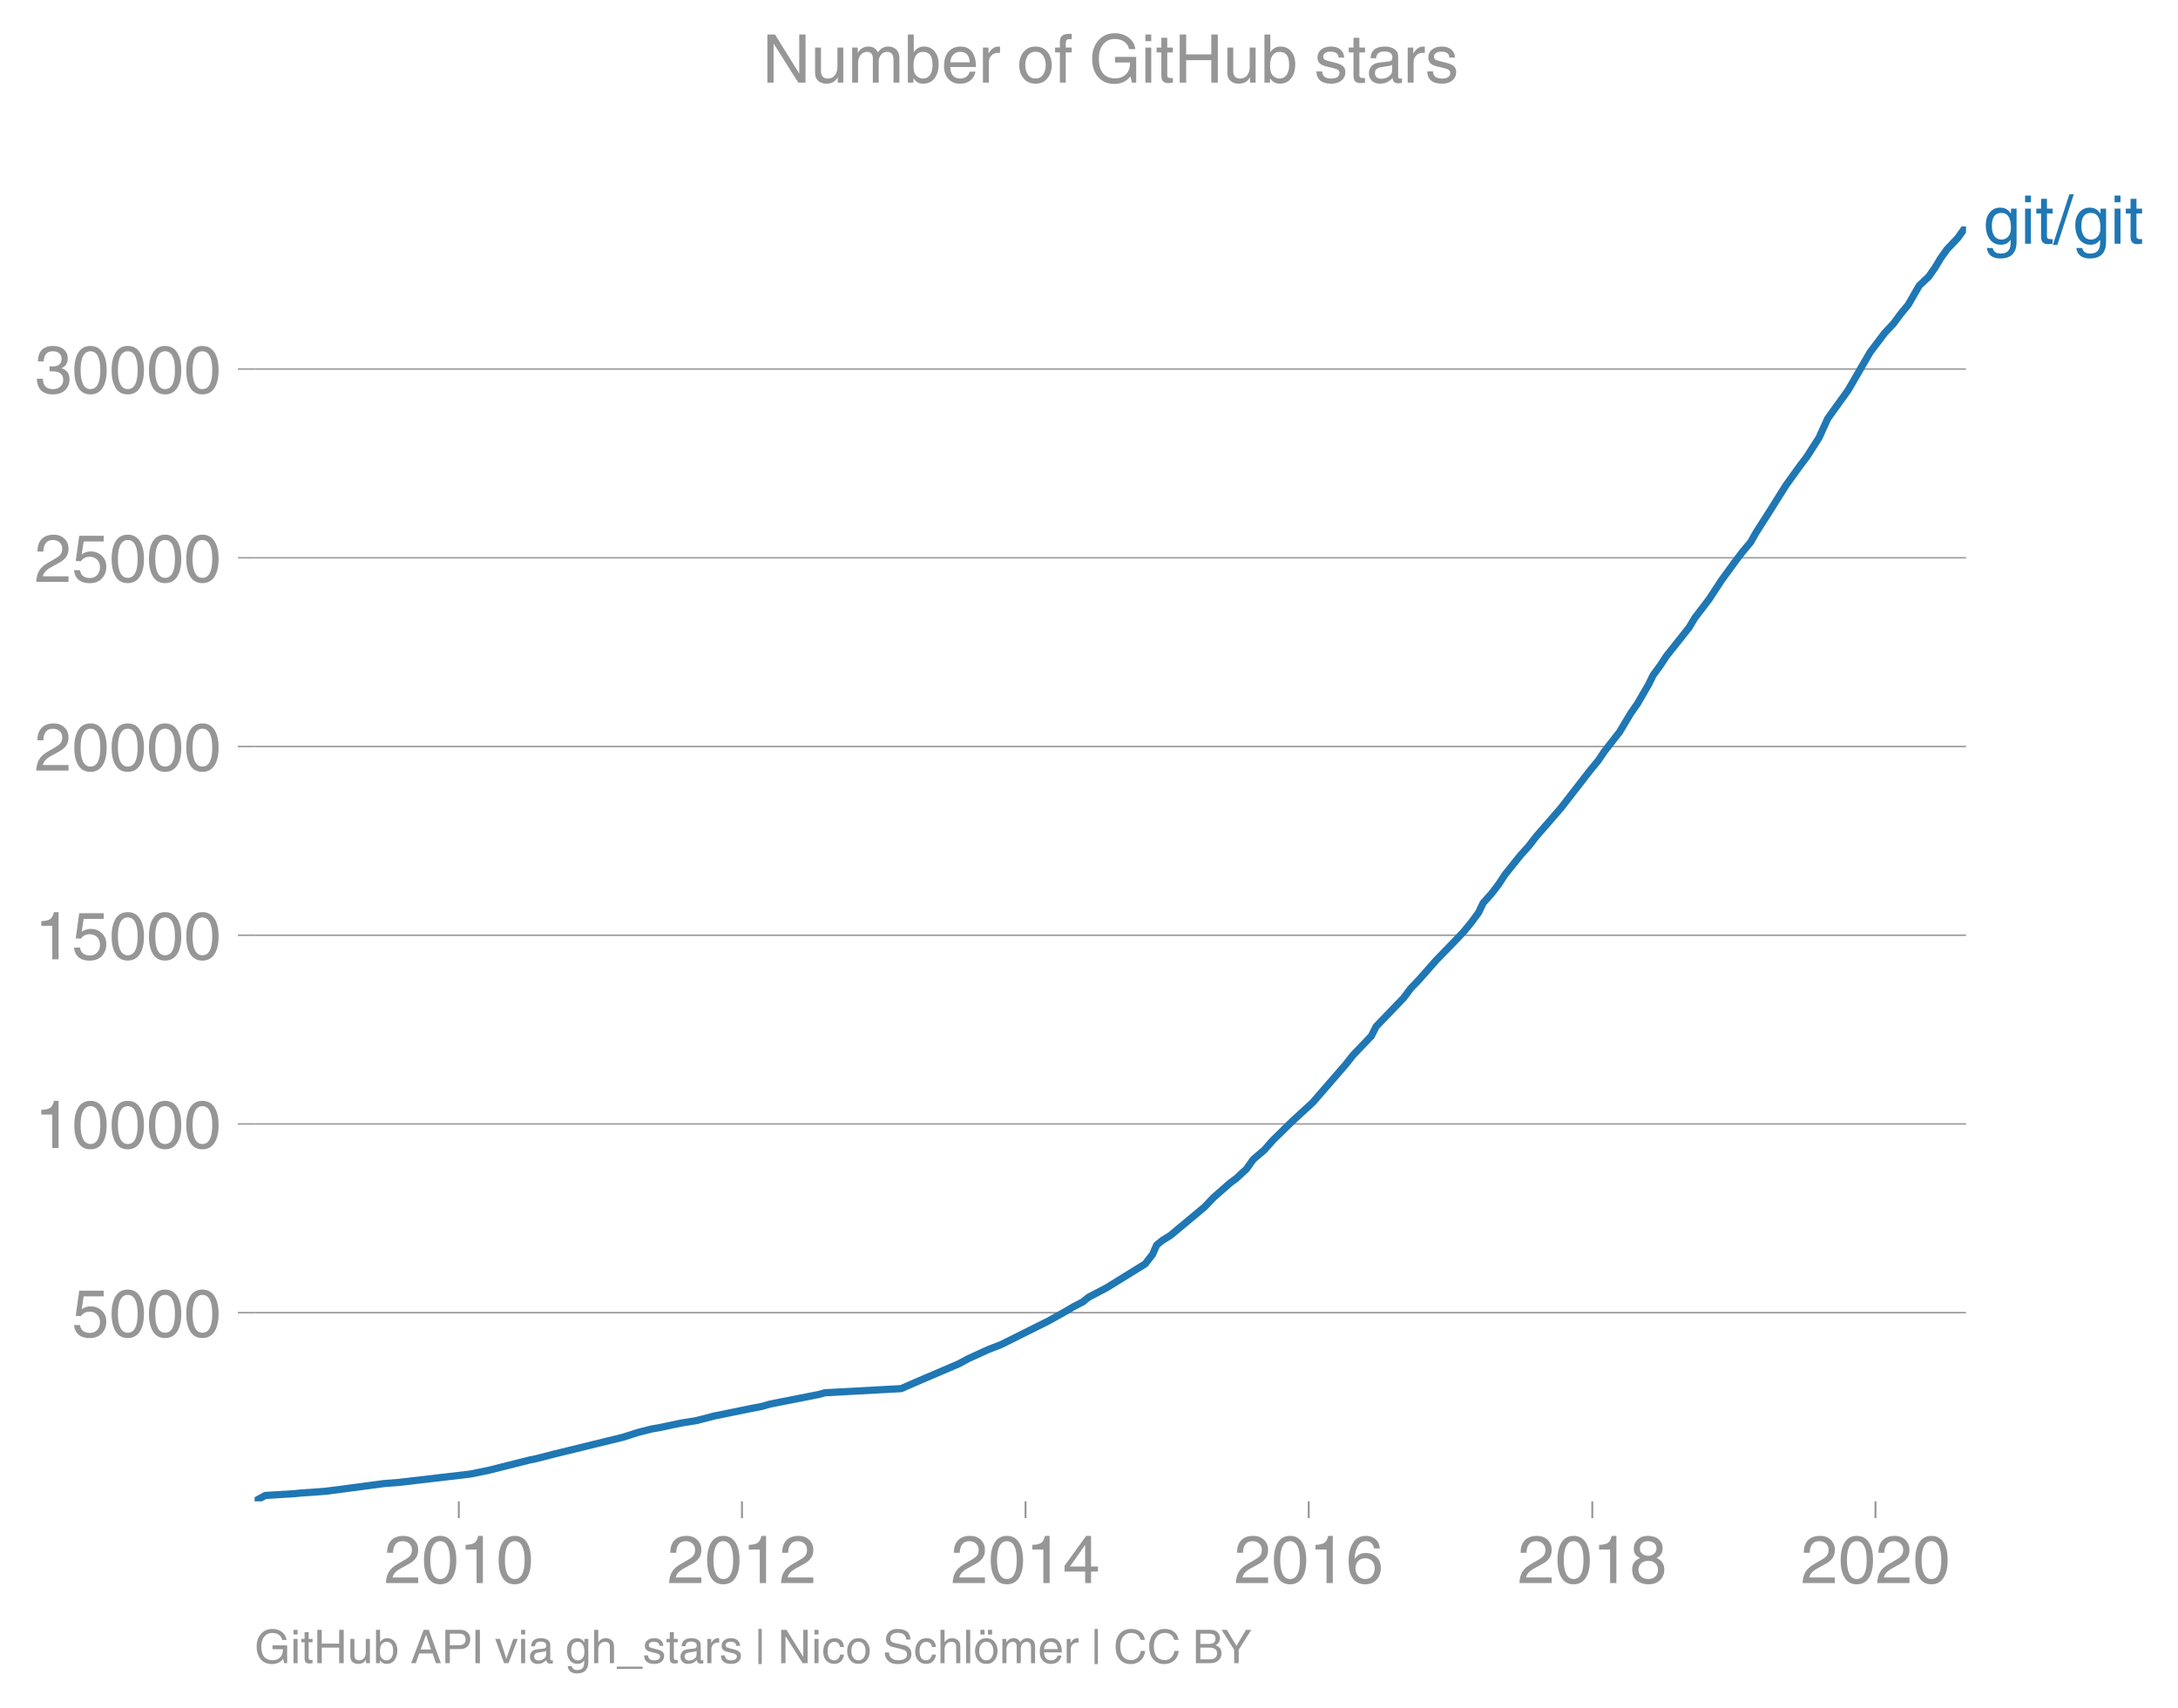 <svg height="475.305" viewBox="0 0 454.478 356.479" width="605.97" xmlns="http://www.w3.org/2000/svg" xmlns:xlink="http://www.w3.org/1999/xlink"><defs><style>*{stroke-linecap:butt;stroke-linejoin:round}</style></defs><g id="figure_1"><path d="M0 356.479h454.478V0H0z" fill="none" id="patch_1"/><g id="axes_1"><path d="M53.127 313.361h357.12V47.25H53.127z" fill="none" id="patch_2"/><g id="matplotlib.axis_1"><g id="xtick_1"><g id="line2d_1"><defs><path d="M0 0v3.5" id="mf4190b3d8c" stroke="#969696" stroke-width=".4"/></defs><use x="95.737" xlink:href="#mf4190b3d8c" y="313.361" fill="#969696" stroke="#969696" stroke-width=".4"/></g><g transform="matrix(.14 0 0 -.14 80.166 330.41)" fill="#969696" id="text_1"><defs><path d="M4.39 45.125q0 12.39 6.391 18.781 6.406 6.407 17.938 6.407 9.656 0 15.812-5.86 6.157-5.86 6.157-15.14 0-7.22-3.547-12.188-3.532-4.953-10.422-8.703l-12.11-6.64Q13.922 15.921 12.5 8.296h38.188V0H2.593q.39 9.906 4.297 16.5 3.906 6.594 12.203 11.375l12.593 7.328q5.032 2.89 7.329 5.984 2.297 3.094 2.297 8.516 0 5.375-3.766 9.031-3.75 3.672-10.156 3.672-7.078 0-10.594-4.672-3.516-4.656-3.61-12.609z" id="HelveticaWorld-Regular-50"/><path d="M42.484 34.188q0 14.109-3.734 21.156-3.734 7.062-10.969 7.062-7.078 0-10.89-7.062-3.797-7.047-3.797-21.157 0-13.671 3.75-20.937Q20.609 6 27.78 6q7.235 0 10.969 7 3.734 7.016 3.734 21.188zm9.422 0q0-17.297-6.25-26.704-6.25-9.39-17.875-9.39-12.062 0-18.062 9.734-6 9.75-6 26.36 0 17.03 6.14 26.578 6.157 9.547 17.922 9.547 11.625 0 17.875-9.5t6.25-26.626z" id="HelveticaWorld-Regular-48"/><path d="M35.89 0h-9.374v49.906H10.109v6.985q8.594.28 12.782 2.75Q27.094 62.109 29 70.313h6.89z" id="HelveticaWorld-Regular-49"/></defs><use xlink:href="#HelveticaWorld-Regular-50"/><use x="55.615" xlink:href="#HelveticaWorld-Regular-48"/><use x="111.23" xlink:href="#HelveticaWorld-Regular-49"/><use x="166.846" xlink:href="#HelveticaWorld-Regular-48"/></g></g><g id="xtick_2"><use x="154.827" xlink:href="#mf4190b3d8c" y="313.361" fill="#969696" stroke="#969696" stroke-width=".4" id="line2d_2"/><g transform="matrix(.14 0 0 -.14 139.256 330.41)" fill="#969696" id="text_2"><use xlink:href="#HelveticaWorld-Regular-50"/><use x="55.615" xlink:href="#HelveticaWorld-Regular-48"/><use x="111.23" xlink:href="#HelveticaWorld-Regular-49"/><use x="166.846" xlink:href="#HelveticaWorld-Regular-50"/></g></g><g id="xtick_3"><use x="213.998" xlink:href="#mf4190b3d8c" y="313.361" fill="#969696" stroke="#969696" stroke-width=".4" id="line2d_3"/><g transform="matrix(.14 0 0 -.14 198.428 330.41)" fill="#969696" id="text_3"><defs><path d="M10.594 24.703h22.61v31.89h-.188zM42 17.093V0h-8.797v17.094H2.484v8.593L34.72 70.314H42v-45.61h10.297v-7.61z" id="HelveticaWorld-Regular-52"/></defs><use xlink:href="#HelveticaWorld-Regular-50"/><use x="55.615" xlink:href="#HelveticaWorld-Regular-48"/><use x="111.23" xlink:href="#HelveticaWorld-Regular-49"/><use x="166.846" xlink:href="#HelveticaWorld-Regular-52"/></g></g><g id="xtick_4"><use x="273.089" xlink:href="#mf4190b3d8c" y="313.361" fill="#969696" stroke="#969696" stroke-width=".4" id="line2d_4"/><g transform="matrix(.14 0 0 -.14 257.518 330.41)" fill="#969696" id="text_4"><defs><path d="M14.11 21.578q0-6.875 4.093-11.234Q22.313 6 28.906 6q6.297 0 10.032 4.438 3.734 4.453 3.734 11.687 0 6.297-3.688 10.547-3.687 4.25-10.468 4.25-6.594 0-10.5-4.156-3.907-4.157-3.907-11.188zM41.702 51.61q-.984 5.375-3.984 8.078-3 2.72-8.125 2.72-8.11 0-12.36-7.923-4.25-7.906-4.343-18.109l.203-.188q5.61 8.641 16.687 8.641 8.844 0 15.438-5.86 6.593-5.859 6.593-16.452 0-10.5-6.25-17.47-6.25-6.952-16.843-6.952-12.219 0-18.563 8.687-6.344 8.703-6.344 25.938 0 16.593 6.485 27.093 6.5 10.5 19.484 10.5 8.407 0 14.219-5.015 5.813-5 6.297-13.688z" id="HelveticaWorld-Regular-54"/></defs><use xlink:href="#HelveticaWorld-Regular-50"/><use x="55.615" xlink:href="#HelveticaWorld-Regular-48"/><use x="111.23" xlink:href="#HelveticaWorld-Regular-49"/><use x="166.846" xlink:href="#HelveticaWorld-Regular-54"/></g></g><g id="xtick_5"><use x="332.26" xlink:href="#mf4190b3d8c" y="313.361" fill="#969696" stroke="#969696" stroke-width=".4" id="line2d_5"/><g transform="matrix(.14 0 0 -.14 316.69 330.41)" fill="#969696" id="text_5"><defs><path d="M27.594 40.578q5.422 0 8.953 3.094 3.547 3.11 3.547 8.234 0 4.594-3.407 7.547-3.39 2.953-9.687 2.953-5.61 0-8.672-3.11-3.047-3.093-3.047-7.874 0-5.125 3.813-7.984 3.812-2.86 8.5-2.86zm.093-7.562q-6.78 0-10.64-3.766-3.86-3.766-3.86-9.234 0-6.297 3.907-10.157Q21 6 28.219 6q6.406 0 10.234 3.86 3.828 3.859 3.828 10.265 0 5.469-3.828 9.172-3.828 3.719-10.766 3.719zM49.22 52.203q0-10.594-9.032-14.797 6.204-2.781 8.86-7.36 2.656-4.562 2.656-9.733 0-10.016-6.453-16.125-6.438-6.094-17.375-6.094-9.563 0-16.813 5.25-7.25 5.25-7.25 17.062 0 11.922 11.907 16.907-9.516 3.796-9.516 13.671 0 8.297 5.64 13.813 5.641 5.516 15.641 5.516 10.016 0 15.875-5.204 5.86-5.203 5.86-12.906z" id="HelveticaWorld-Regular-56"/></defs><use xlink:href="#HelveticaWorld-Regular-50"/><use x="55.615" xlink:href="#HelveticaWorld-Regular-48"/><use x="111.23" xlink:href="#HelveticaWorld-Regular-49"/><use x="166.846" xlink:href="#HelveticaWorld-Regular-56"/></g></g><g id="xtick_6"><use x="391.351" xlink:href="#mf4190b3d8c" y="313.361" fill="#969696" stroke="#969696" stroke-width=".4" id="line2d_6"/><g transform="matrix(.14 0 0 -.14 375.78 330.41)" fill="#969696" id="text_6"><use xlink:href="#HelveticaWorld-Regular-50"/><use x="55.615" xlink:href="#HelveticaWorld-Regular-48"/><use x="111.23" xlink:href="#HelveticaWorld-Regular-50"/><use x="166.846" xlink:href="#HelveticaWorld-Regular-48"/></g></g></g><g id="matplotlib.axis_2"><g id="ytick_1"><path clip-path="url(#p0550c5f5f5)" d="M53.127 273.98h357.12" fill="none" stroke="#969696" stroke-linecap="square" stroke-width=".3" id="line2d_7"/><g id="line2d_8"><defs><path d="M0 0h-3.5" id="mb000a23c70" stroke="#969696" stroke-width=".3"/></defs><use x="53.127" xlink:href="#mb000a23c70" y="273.979" fill="#969696" stroke="#969696" stroke-width=".3"/></g><g transform="matrix(.14 0 0 -.14 14.985 279.004)" fill="#969696" id="text_7"><defs><path d="M14.703 40.922q5.813 4.39 13.625 4.39 9.469 0 16.281-6.296 6.813-6.297 6.813-16.22 0-10.78-6.578-17.796-6.563-7-18.422-7-10.313 0-16.266 5.047Q4.203 8.109 3.22 17.39h9.094q.671-5.672 4.437-8.672 3.766-3 10.453-3 6.485 0 10.64 4.484Q42 14.703 42 21.688q0 7.125-4.36 11.421-4.343 4.297-11.218 4.297-7.813 0-13.047-6.687l-7.563.39 5.266 37.594h36.438v-8.5H17.672z" id="HelveticaWorld-Regular-53"/></defs><use xlink:href="#HelveticaWorld-Regular-53"/><use x="55.615" xlink:href="#HelveticaWorld-Regular-48"/><use x="111.23" xlink:href="#HelveticaWorld-Regular-48"/><use x="166.846" xlink:href="#HelveticaWorld-Regular-48"/></g></g><g id="ytick_2"><path clip-path="url(#p0550c5f5f5)" d="M53.127 234.589h357.12" fill="none" stroke="#969696" stroke-linecap="square" stroke-width=".3" id="line2d_9"/><use x="53.127" xlink:href="#mb000a23c70" y="234.589" fill="#969696" stroke="#969696" stroke-width=".3" id="line2d_10"/><g transform="matrix(.14 0 0 -.14 7.2 239.614)" fill="#969696" id="text_8"><use xlink:href="#HelveticaWorld-Regular-49"/><use x="55.615" xlink:href="#HelveticaWorld-Regular-48"/><use x="111.23" xlink:href="#HelveticaWorld-Regular-48"/><use x="166.846" xlink:href="#HelveticaWorld-Regular-48"/><use x="222.461" xlink:href="#HelveticaWorld-Regular-48"/></g></g><g id="ytick_3"><path clip-path="url(#p0550c5f5f5)" d="M53.127 195.199h357.12" fill="none" stroke="#969696" stroke-linecap="square" stroke-width=".3" id="line2d_11"/><use x="53.127" xlink:href="#mb000a23c70" y="195.199" fill="#969696" stroke="#969696" stroke-width=".3" id="line2d_12"/><g transform="matrix(.14 0 0 -.14 7.2 200.223)" fill="#969696" id="text_9"><use xlink:href="#HelveticaWorld-Regular-49"/><use x="55.615" xlink:href="#HelveticaWorld-Regular-53"/><use x="111.23" xlink:href="#HelveticaWorld-Regular-48"/><use x="166.846" xlink:href="#HelveticaWorld-Regular-48"/><use x="222.461" xlink:href="#HelveticaWorld-Regular-48"/></g></g><g id="ytick_4"><path clip-path="url(#p0550c5f5f5)" d="M53.127 155.809h357.12" fill="none" stroke="#969696" stroke-linecap="square" stroke-width=".3" id="line2d_13"/><use x="53.127" xlink:href="#mb000a23c70" y="155.809" fill="#969696" stroke="#969696" stroke-width=".3" id="line2d_14"/><g transform="matrix(.14 0 0 -.14 7.2 160.833)" fill="#969696" id="text_10"><use xlink:href="#HelveticaWorld-Regular-50"/><use x="55.615" xlink:href="#HelveticaWorld-Regular-48"/><use x="111.23" xlink:href="#HelveticaWorld-Regular-48"/><use x="166.846" xlink:href="#HelveticaWorld-Regular-48"/><use x="222.461" xlink:href="#HelveticaWorld-Regular-48"/></g></g><g id="ytick_5"><path clip-path="url(#p0550c5f5f5)" d="M53.127 116.418h357.12" fill="none" stroke="#969696" stroke-linecap="square" stroke-width=".3" id="line2d_15"/><use x="53.127" xlink:href="#mb000a23c70" y="116.418" fill="#969696" stroke="#969696" stroke-width=".3" id="line2d_16"/><g transform="matrix(.14 0 0 -.14 7.2 121.443)" fill="#969696" id="text_11"><use xlink:href="#HelveticaWorld-Regular-50"/><use x="55.615" xlink:href="#HelveticaWorld-Regular-53"/><use x="111.23" xlink:href="#HelveticaWorld-Regular-48"/><use x="166.846" xlink:href="#HelveticaWorld-Regular-48"/><use x="222.461" xlink:href="#HelveticaWorld-Regular-48"/></g></g><g id="ytick_6"><path clip-path="url(#p0550c5f5f5)" d="M53.127 77.028h357.12" fill="none" stroke="#969696" stroke-linecap="square" stroke-width=".3" id="line2d_17"/><use x="53.127" xlink:href="#mb000a23c70" y="77.028" fill="#969696" stroke="#969696" stroke-width=".3" id="line2d_18"/><g transform="matrix(.14 0 0 -.14 7.2 82.053)" fill="#969696" id="text_12"><defs><path d="M22.406 39.984q2.203-.187 4.594-.187 6.203 0 9.781 2.86 3.594 2.859 3.594 8.656 0 4.687-3.344 7.89-3.343 3.203-9.64 3.203-6.985 0-10.235-4.11-3.234-4.093-3.437-10.983h-8.64q0 10.984 5.765 16.984 5.765 6.016 16.937 6.016 9.922 0 15.828-5.11 5.907-5.094 5.907-13.39 0-10.704-9.032-14.5v-.204q11.72-4 11.72-16.406 0-9.906-6.595-16.265-6.593-6.344-18.703-6.344-9.906 0-16.312 5.203Q4.204 8.5 3.422 21.484H12.5q.203-8.109 4-11.797Q20.313 6 27.484 6q6.938 0 11.141 3.86 4.203 3.859 4.203 9.718 0 6.406-4.016 9.672-4 3.266-12.39 3.266-2 0-4.016-.094z" id="HelveticaWorld-Regular-51"/></defs><use xlink:href="#HelveticaWorld-Regular-51"/><use x="55.615" xlink:href="#HelveticaWorld-Regular-48"/><use x="111.23" xlink:href="#HelveticaWorld-Regular-48"/><use x="166.846" xlink:href="#HelveticaWorld-Regular-48"/><use x="222.461" xlink:href="#HelveticaWorld-Regular-48"/></g></g></g><path clip-path="url(#p0550c5f5f5)" d="M53.127 313.361l2.223-1.229 6.034-.37 1.265-.126 5.182-.37 2.982-.378 9.306-1.237 3.2-.252 14.759-1.726 3.705-.748 8.861-2.222 1.262-.252 3.845-.992 14.228-3.475 3.104-.992 2.899-.74 1.497-.253 4.687-.985 3.1-.496 3.862-.992 2.466-.497 4.843-.992 2.57-.497 1.698-.488 10.075-1.985 1.338-.37 15.942-.867 2.808-1.237 9.271-3.97 1.805-.993 4.357-1.986 2.564-.984 9.926-4.956 3.552-1.985 1.66-.985 1.92-.992 1.24-.993 3.784-1.985 8.006-4.955 1.546-1.986.871-1.977 1.246-.993 1.606-.992 7.13-5.948 1.895-1.986 3.384-2.97 1.327-.992 2.145-1.978 1.4-1.985 2.318-1.977 1.743-1.985 4.049-3.971 4.312-3.963 6.875-7.925 1.57-1.985 3.784-3.963 1.001-1.985 5.715-5.94 1.478-1.985 1.892-1.986 3.492-3.962 3.854-3.963 1.876-1.985 1.612-1.978 1.457-1.985.944-1.985 1.776-1.985 1.507-1.978 1.29-1.985 3.183-3.963 1.776-1.977 1.533-1.985 5.167-5.948 6.15-7.926 1.634-1.985 1.345-1.985 3.1-3.963 2.37-3.962 1.392-1.986 2.29-3.962.982-1.986 1.458-1.985 1.297-1.977 4.724-5.948 1.173-1.978 3.03-3.97 2.588-3.963 2.89-3.962 1.517-1.986 1.661-1.977 1.115-1.985 2.538-3.97 3.73-5.94 2.852-3.963 1.502-1.986 2.54-3.97 1.79-3.963 4.268-5.94 4.597-7.933 3-3.97 1.867-1.986 1.46-1.977 1.632-1.986 2.278-3.97 1.997-1.89 1.329-1.9 1.13-1.898 1.357-1.899 2.26-2.387 1.697-2.395h0" fill="none" stroke="#1f77b4" stroke-linecap="square" stroke-width="1.5" id="line2d_19"/><g transform="matrix(.14 0 0 -.14 413.818 50.866)" fill="#1f77b4" id="text_13"><defs><path d="M12.984 26.313q0-9.61 3.813-14.907Q20.609 6.11 27.094 6.11q6.312 0 10.312 4.579 4 4.593 4 13 0 11.03-3.5 16.625-3.484 5.593-10.61 5.593-7.171 0-10.75-4.765-3.562-4.766-3.562-14.828zM49.812 2.983q0-12.609-6.062-18.797-6.047-6.203-18.266-6.203-8.78 0-13.984 4.047Q6.297-13.922 5.516-6.39h8.796q.672-3.812 3.532-6.062 2.86-2.25 8.281-2.25 7.375 0 11.125 3.969 3.766 3.953 3.766 12.828v3.719h-.188q-4.937-7.329-13.922-7.329-11.187 0-17.093 8.25-5.907 8.25-5.907 20.953 0 11.625 5.953 18.875 5.97 7.25 15.829 7.25 9.906 0 15.625-8.89h.187v7.375h8.313z" id="HelveticaWorld-Regular-103"/><path d="M6.594 61.813v9.968h8.781v-9.969zM15.375 0H6.594v52.297h8.781z" id="HelveticaWorld-Regular-105"/><path d="M17.188 45.016V10.984q0-2 1.093-3.046 1.11-1.047 3.938-1.047h3.375V0Q20.797-.688 19-.688q-5.516 0-8.063 2.641-2.53 2.64-2.53 8.547v34.516H1.311v7.28h7.094v14.595h8.781V52.297h8.407v-7.281z" id="HelveticaWorld-Regular-116"/><path d="M4.984-1.906h-6.687l24.61 75.594H29.5z" id="HelveticaWorld-Regular-47"/></defs><use xlink:href="#HelveticaWorld-Regular-103"/><use x="55.908" xlink:href="#HelveticaWorld-Regular-105"/><use x="77.93" xlink:href="#HelveticaWorld-Regular-116"/><use x="105.615" xlink:href="#HelveticaWorld-Regular-47"/><use x="133.398" xlink:href="#HelveticaWorld-Regular-103"/><use x="189.307" xlink:href="#HelveticaWorld-Regular-105"/><use x="211.328" xlink:href="#HelveticaWorld-Regular-116"/></g><g transform="matrix(.097 0 0 -.097 53.127 347.14)" fill="#969696" id="text_14"><defs><path d="M38.484 38.375h31.532V0h-6.297l-2.344 9.281Q56.781 3.421 50.578.75q-6.187-2.656-12.875-2.656-10.797 0-18.047 4.703-7.25 4.719-11.265 13.015-4 8.313-4 20.72 0 15.468 9.203 26.312 9.203 10.843 24.781 10.843 11.625 0 20.313-6.5Q67.39 60.688 68.796 50h-9.375q-1.703 7.078-7.219 11.078-5.516 4.016-14.312 4.016-10.594 0-17.047-7.985-6.438-7.984-6.438-21.125 0-15.28 6.39-22.437Q27.204 6.39 38.282 6.39q7.235 0 12.235 2.859 5 2.86 7.687 7.766 2.688 4.906 2.688 13.062H38.484z" id="HelveticaWorld-Regular-71"/><path d="M64.89 0h-9.718v33.5h-37.5V0H8.109v71.781h9.563V42.094h37.5V71.78h9.719z" id="HelveticaWorld-Regular-72"/><path d="M6.11 52.297h8.78V17.578q0-5.765 2.61-8.625Q20.125 6.11 25 6.11q6.781 0 10.594 4.797 3.812 4.813 3.812 12.578v28.813h8.782V0H39.89v7.625l-.188.188q-4.984-9.329-16.61-9.329-7.515 0-12.25 4.094Q6.11 6.688 6.11 14.703z" id="HelveticaWorld-Regular-117"/><path d="M43.406 26.313q0 10.5-3.718 15.046-3.704 4.547-10.579 4.547-6.984-.11-10.562-5.453Q14.984 35.11 14.984 25q0-10.297 4.297-14.594Q23.578 6.11 29.297 6.11q6.5 0 10.297 5.344 3.812 5.344 3.812 14.86zM6.594 0v71.781h8.781V45.703h.203q5.61 8.11 15.14 8.11 9.766 0 15.766-7.25t6-18.876q0-13.093-6.062-21.156Q40.375-1.516 29.5-1.516q-9.578 0-14.406 8.016h-.203V0z" id="HelveticaWorld-Regular-98"/><path d="M44 29.5L33.406 61.078h-.203L21.687 29.5zm-25.297-8.594L11.188 0h-9.97l27 71.781h10.985L65.187 0H54.594l-7.078 20.906z" id="HelveticaWorld-Regular-65"/><path d="M17.828 38.625H37.11q7.282 0 10.938 3.188 3.656 3.203 3.656 9.703 0 5.812-3.516 8.89-3.515 3.078-10.687 3.078H17.828zm0-38.625H8.11v71.781h32.266q9.625 0 15.484-5.594 5.86-5.593 5.86-14.578 0-9.328-5.672-15.312-5.656-5.969-15.672-5.969H17.828z" id="HelveticaWorld-Regular-80"/><path d="M17.828 0H8.11v71.781h9.72z" id="HelveticaWorld-Regular-73"/><path d="M39.406 52.297h9.625L29.11 0h-9.437L.594 52.297h10.203L24.422 9.719h.187z" id="HelveticaWorld-Regular-118"/><path d="M38.375 26.703q-.969-1.015-3.828-1.656-2.86-.625-10.672-1.656-5.766-.688-8.469-2.844-2.703-2.14-2.703-5.656 0-4.297 2.281-6.688 2.297-2.39 7.329-2.39 6.296 0 11.171 3.578 4.891 3.593 4.891 8.718zM6.203 36.375q.297 8.844 5.734 13.14 5.454 4.297 15.844 4.297 8.297 0 13.907-3.765 5.624-3.75 5.624-10.844V9.078Q47.313 6 50.094 6q1.125 0 2.89.39V0Q50.594-.984 48-.984q-4.5 0-6.703 1.921-2.188 1.938-2.281 6.047-7.516-8.5-18.891-8.5-7.422 0-11.922 4.204Q3.72 6.89 3.72 13.624q0 6.89 3.906 11.125Q11.531 29 19 29.89l15.516 1.891q4.203.64 4.203 6.203 0 4.11-3.047 6.297-3.047 2.203-9.25 2.203-5.516 0-8.485-2.437-2.953-2.438-3.53-7.672z" id="HelveticaWorld-Regular-97"/><path d="M49.219 0h-8.844v34.188q0 6.296-2.438 9-2.437 2.718-7.953 2.718-6.797 0-10.703-4.406-3.906-4.39-3.906-12.984V0H6.594v71.781h8.781V45.312h.203q6 8.5 15.328 8.5 8.594 0 13.453-4.5 4.86-4.484 4.86-13.718z" id="HelveticaWorld-Regular-104"/><path d="M0-12.313v4.891h55.61v-4.89z" id="HelveticaWorld-Regular-95"/><path d="M36.078 37.406q-.187 4.688-3.344 6.735-3.14 2.047-9.047 2.047-4.296 0-7.359-1.907-3.047-1.89-3.047-5.468 0-2.829 1.797-4.172 1.813-1.344 7.828-2.86l8.688-2.187q7.906-2 11.297-5.11 3.406-3.093 3.406-8.656 0-7.719-5.64-12.531-5.641-4.813-15.063-4.813-11 0-16.64 4.563-5.626 4.578-5.735 13.75h8.5q.203-5.422 3.594-8.063 3.39-2.625 10.171-2.625 5.516 0 8.766 2.188 3.25 2.203 3.25 6.11 0 2.78-2.11 4.437-2.093 1.672-8.296 3.078l-10.203 2.5q-6.203 1.562-9.157 4.656-2.953 3.094-2.953 8.031 0 7.72 5.516 12.203 5.531 4.5 14.406 4.5 9.485 0 14.531-4.624 5.047-4.61 5.344-11.782z" id="HelveticaWorld-Regular-115"/><path d="M15.375 0H6.594v52.297h8.297v-8.688h.203q5.703 10.203 14.687 10.203 1.422 0 2.297-.296V44.39h-3.266q-5.906 0-9.671-4.016-3.766-4-3.766-9.953z" id="HelveticaWorld-Regular-114"/><path d="M9.422 73.688h7.281V-1.906H9.422z" id="HelveticaWorld-Regular-124"/><path d="M55.61 71.781h9.374V0h-10.78L17.577 58.016h-.187V0H8.109v71.781h11.375l35.938-57.969h.187z" id="HelveticaWorld-Regular-78"/><path d="M39.594 34.719q-1.89 11.187-12.39 11.187-6.5 0-10.454-5.203-3.953-5.203-3.953-14.484 0-10.11 3.656-15.11 3.672-5 10.64-5 4.688 0 8.11 3.438 3.422 3.437 4.39 8.953h8.5q-1.312-9.703-6.859-14.86-5.547-5.156-14.328-5.156-10.297 0-16.89 7.047-6.594 7.063-6.594 19.172 0 13.281 6.594 21.188 6.593 7.922 18.5 7.922 8.687 0 13.843-5.204 5.157-5.203 5.735-13.89z" id="HelveticaWorld-Regular-99"/><path d="M12.703 26.219q0-8.735 3.953-14.375 3.953-5.64 11.219-5.64 7.531 0 11.438 5.905 3.906 5.907 3.906 14.11 0 8.297-3.907 14.078-3.906 5.797-11.437 5.797-6.969 0-11.078-5.453-4.094-5.438-4.094-14.422zm-8.984 0q0 11.672 6.484 19.625 6.5 7.968 17.672 7.968 11.438 0 17.875-8.062 6.453-8.047 6.453-19.531 0-11.516-6.406-19.625-6.39-8.11-17.922-8.11-11.078 0-17.625 7.86-6.531 7.86-6.531 19.875z" id="HelveticaWorld-Regular-111"/><path d="M50.39 50.781q-.296 6.844-5.109 10.719-4.797 3.875-12.656 3.875-7.922 0-12.172-3.25-4.234-3.234-4.234-9.344 0-3.265 1.843-5.61 1.86-2.343 6.641-3.468l20.516-4.687q8.297-1.813 12.297-6.875 4.015-5.047 4.015-12.313 0-10.64-7.812-16.187-7.813-5.547-20.313-5.547-9.531 0-15.031 2.437-5.484 2.453-9.734 7.766-4.25 5.328-4.25 14.89h9.093q0-8 5.313-12.406 5.328-4.39 14.5-4.39 8.89 0 13.844 3.156 4.953 3.156 4.953 8.953 0 5.281-2.953 7.89Q46.188 29 37.594 31l-15.469 3.625q-7.719 1.75-11.531 6.125Q6.78 45.125 6.78 51.516q0 9.672 6.516 15.922 6.531 6.25 18.203 6.25 13.172 0 20.328-5.5 7.156-5.485 7.688-17.407z" id="HelveticaWorld-Regular-83"/><path d="M15.375 0H6.594v71.781h8.781z" id="HelveticaWorld-Regular-108"/><path d="M12.703 26.219q0-8.735 3.953-14.375 3.953-5.64 11.219-5.64 7.531 0 11.438 5.905 3.906 5.907 3.906 14.11 0 8.297-3.907 14.078-3.906 5.797-11.437 5.797-6.969 0-11.078-5.453-4.094-5.438-4.094-14.422zm-8.984 0q0 11.672 6.484 19.625 6.5 7.968 17.672 7.968 11.438 0 17.875-8.062 6.453-8.047 6.453-19.531 0-11.516-6.406-19.625-6.39-8.11-17.922-8.11-11.078 0-17.625 7.86-6.531 7.86-6.531 19.875zm36.734 35.406H31.47v10.156h8.984zm-16.219 0H15.25v10.156h8.984z" id="HelveticaWorld-Regular-246"/><path d="M6.594 52.297h8.297v-7.375h.203q5.906 8.89 15.812 8.89 9.813 0 13.922-8.5 3.75 4.594 7.266 6.547 3.515 1.953 8.703 1.953 6.781 0 11.484-4.453Q77 44.922 77 36.187V0h-8.781v33.797q0 6.094-2.297 9.094-2.297 3.015-7.422 3.015-5.172 0-8.75-4.203-3.563-4.203-3.563-9.812V0h-8.78v36.188q0 4.53-2.11 7.124-2.094 2.594-6.094 2.594-6.297 0-10.062-4.687-3.766-4.688-3.766-12.703V0H6.594z" id="HelveticaWorld-Regular-109"/><path d="M42.484 30.328q-.687 8.485-4.5 12.031-3.797 3.547-10.109 3.547-6.39 0-10.328-4.5-3.922-4.484-4.172-11.078zm8.391-13.922q-1.453-8.11-7.953-13.422-5.719-4.5-15.047-4.593-10.984.093-17.438 7.203Q4 12.704 4 24.704q0 13.78 6.64 21.437 6.641 7.672 18.47 7.672 10.593 0 16.546-7.922 5.953-7.907 5.953-22.594H13.375q0-8.203 3.813-12.703Q21 6.109 28.608 6.109q5.375 0 9.235 3.235 3.86 3.25 4.25 7.062z" id="HelveticaWorld-Regular-101"/><path d="M58.016 50.203q-1.625 7.313-6.782 11.094-5.14 3.797-13.343 3.797-10.594 0-17.047-7.703-6.438-7.688-6.438-20.766 0-15.14 6.094-22.547 6.11-7.39 17.688-7.39 7.609 0 13.093 5.046 5.5 5.063 7.407 14.688h9.421Q66.22 12.594 57.625 5.344t-20.906-7.25q-14.703 0-23.516 10.11Q4.391 18.311 4.391 36.28q0 17.328 9.203 27.36 9.203 10.047 24.297 10.047 12.5 0 20.265-6.454 7.766-6.437 9.235-17.03z" id="HelveticaWorld-Regular-67"/><path d="M8.11 71.781h31.484q9.281 0 14.797-5.031 5.515-5.031 5.515-13.031 0-4.844-2.422-8.828-2.406-3.97-7.187-6.172 6.687-2.532 9.828-6.735 3.156-4.203 3.156-10.797 0-9.265-6.687-15.234Q49.906 0 38.922 0H8.109zm9.562-63.484h20.703q7.625 0 11.422 3.531 3.812 3.547 3.812 9.563 0 6.093-4.25 9.093Q45.125 33.5 36.812 33.5h-19.14zm0 33.11h17.625q7.719 0 11.312 2.796 3.594 2.813 3.594 8.781 0 5.125-3.406 7.813-3.39 2.687-11.39 2.687H17.671z" id="HelveticaWorld-Regular-66"/><path d="M37.313 0h-9.72v28.906L.485 71.781h11.329l20.609-34.469 20.562 34.47h11.422L37.312 28.905z" id="HelveticaWorld-Regular-89"/></defs><use xlink:href="#HelveticaWorld-Regular-71"/><use x="77.1" xlink:href="#HelveticaWorld-Regular-105"/><use x="99.121" xlink:href="#HelveticaWorld-Regular-116"/><use x="126.807" xlink:href="#HelveticaWorld-Regular-72"/><use x="199.805" xlink:href="#HelveticaWorld-Regular-117"/><use x="254.59" xlink:href="#HelveticaWorld-Regular-98"/><use x="311.084" xlink:href="#HelveticaWorld-Regular-32"/><use x="335.498" xlink:href="#HelveticaWorld-Regular-65"/><use x="402.197" xlink:href="#HelveticaWorld-Regular-80"/><use x="466.846" xlink:href="#HelveticaWorld-Regular-73"/><use x="492.627" xlink:href="#HelveticaWorld-Regular-32"/><use x="517.041" xlink:href="#HelveticaWorld-Regular-118"/><use x="566.65" xlink:href="#HelveticaWorld-Regular-105"/><use x="588.672" xlink:href="#HelveticaWorld-Regular-97"/><use x="643.604" xlink:href="#HelveticaWorld-Regular-32"/><use x="668.018" xlink:href="#HelveticaWorld-Regular-103"/><use x="723.926" xlink:href="#HelveticaWorld-Regular-104"/><use x="779.102" xlink:href="#HelveticaWorld-Regular-95"/><use x="834.717" xlink:href="#HelveticaWorld-Regular-115"/><use x="884.717" xlink:href="#HelveticaWorld-Regular-116"/><use x="912.402" xlink:href="#HelveticaWorld-Regular-97"/><use x="967.334" xlink:href="#HelveticaWorld-Regular-114"/><use x="999.902" xlink:href="#HelveticaWorld-Regular-115"/><use x="1049.902" xlink:href="#HelveticaWorld-Regular-32"/><use x="1074.316" xlink:href="#HelveticaWorld-Regular-124"/><use x="1100.293" xlink:href="#HelveticaWorld-Regular-32"/><use x="1124.707" xlink:href="#HelveticaWorld-Regular-78"/><use x="1197.803" xlink:href="#HelveticaWorld-Regular-105"/><use x="1219.824" xlink:href="#HelveticaWorld-Regular-99"/><use x="1271.094" xlink:href="#HelveticaWorld-Regular-111"/><use x="1327.002" xlink:href="#HelveticaWorld-Regular-32"/><use x="1351.416" xlink:href="#HelveticaWorld-Regular-83"/><use x="1417.627" xlink:href="#HelveticaWorld-Regular-99"/><use x="1468.896" xlink:href="#HelveticaWorld-Regular-104"/><use x="1524.072" xlink:href="#HelveticaWorld-Regular-108"/><use x="1546.094" xlink:href="#HelveticaWorld-Regular-246"/><use x="1602.002" xlink:href="#HelveticaWorld-Regular-109"/><use x="1685.01" xlink:href="#HelveticaWorld-Regular-101"/><use x="1740.43" xlink:href="#HelveticaWorld-Regular-114"/><use x="1772.998" xlink:href="#HelveticaWorld-Regular-32"/><use x="1797.412" xlink:href="#HelveticaWorld-Regular-124"/><use x="1823.389" xlink:href="#HelveticaWorld-Regular-32"/><use x="1847.803" xlink:href="#HelveticaWorld-Regular-67"/><use x="1920.117" xlink:href="#HelveticaWorld-Regular-67"/><use x="1992.432" xlink:href="#HelveticaWorld-Regular-32"/><use x="2016.846" xlink:href="#HelveticaWorld-Regular-66"/><use x="2079.658" xlink:href="#HelveticaWorld-Regular-89"/></g><g transform="matrix(.14 0 0 -.14 158.992 17.25)" fill="#969696" id="text_15"><defs><path d="M17.188 45.016V0H8.405v45.016H1.22v7.28h7.187v8.985q0 5.907 3.578 8.703 3.594 2.813 10.032 2.813 2.203 0 3.968-.188v-7.906q-1.562.188-3.578.188-2.922 0-4.078-1.438-1.14-1.437-1.14-4.656v-6.5h8.796v-7.281z" id="HelveticaWorld-Regular-102"/></defs><use xlink:href="#HelveticaWorld-Regular-78"/><use x="73.096" xlink:href="#HelveticaWorld-Regular-117"/><use x="127.881" xlink:href="#HelveticaWorld-Regular-109"/><use x="210.889" xlink:href="#HelveticaWorld-Regular-98"/><use x="267.383" xlink:href="#HelveticaWorld-Regular-101"/><use x="322.803" xlink:href="#HelveticaWorld-Regular-114"/><use x="355.371" xlink:href="#HelveticaWorld-Regular-32"/><use x="379.785" xlink:href="#HelveticaWorld-Regular-111"/><use x="435.693" xlink:href="#HelveticaWorld-Regular-102"/><use x="463.379" xlink:href="#HelveticaWorld-Regular-32"/><use x="487.793" xlink:href="#HelveticaWorld-Regular-71"/><use x="564.893" xlink:href="#HelveticaWorld-Regular-105"/><use x="586.914" xlink:href="#HelveticaWorld-Regular-116"/><use x="614.6" xlink:href="#HelveticaWorld-Regular-72"/><use x="687.598" xlink:href="#HelveticaWorld-Regular-117"/><use x="742.383" xlink:href="#HelveticaWorld-Regular-98"/><use x="798.877" xlink:href="#HelveticaWorld-Regular-32"/><use x="823.291" xlink:href="#HelveticaWorld-Regular-115"/><use x="873.291" xlink:href="#HelveticaWorld-Regular-116"/><use x="900.977" xlink:href="#HelveticaWorld-Regular-97"/><use x="955.908" xlink:href="#HelveticaWorld-Regular-114"/><use x="988.477" xlink:href="#HelveticaWorld-Regular-115"/></g></g></g><defs><clipPath id="p0550c5f5f5"><path d="M53.127 47.249h357.12v266.112H53.127z"/></clipPath></defs></svg>